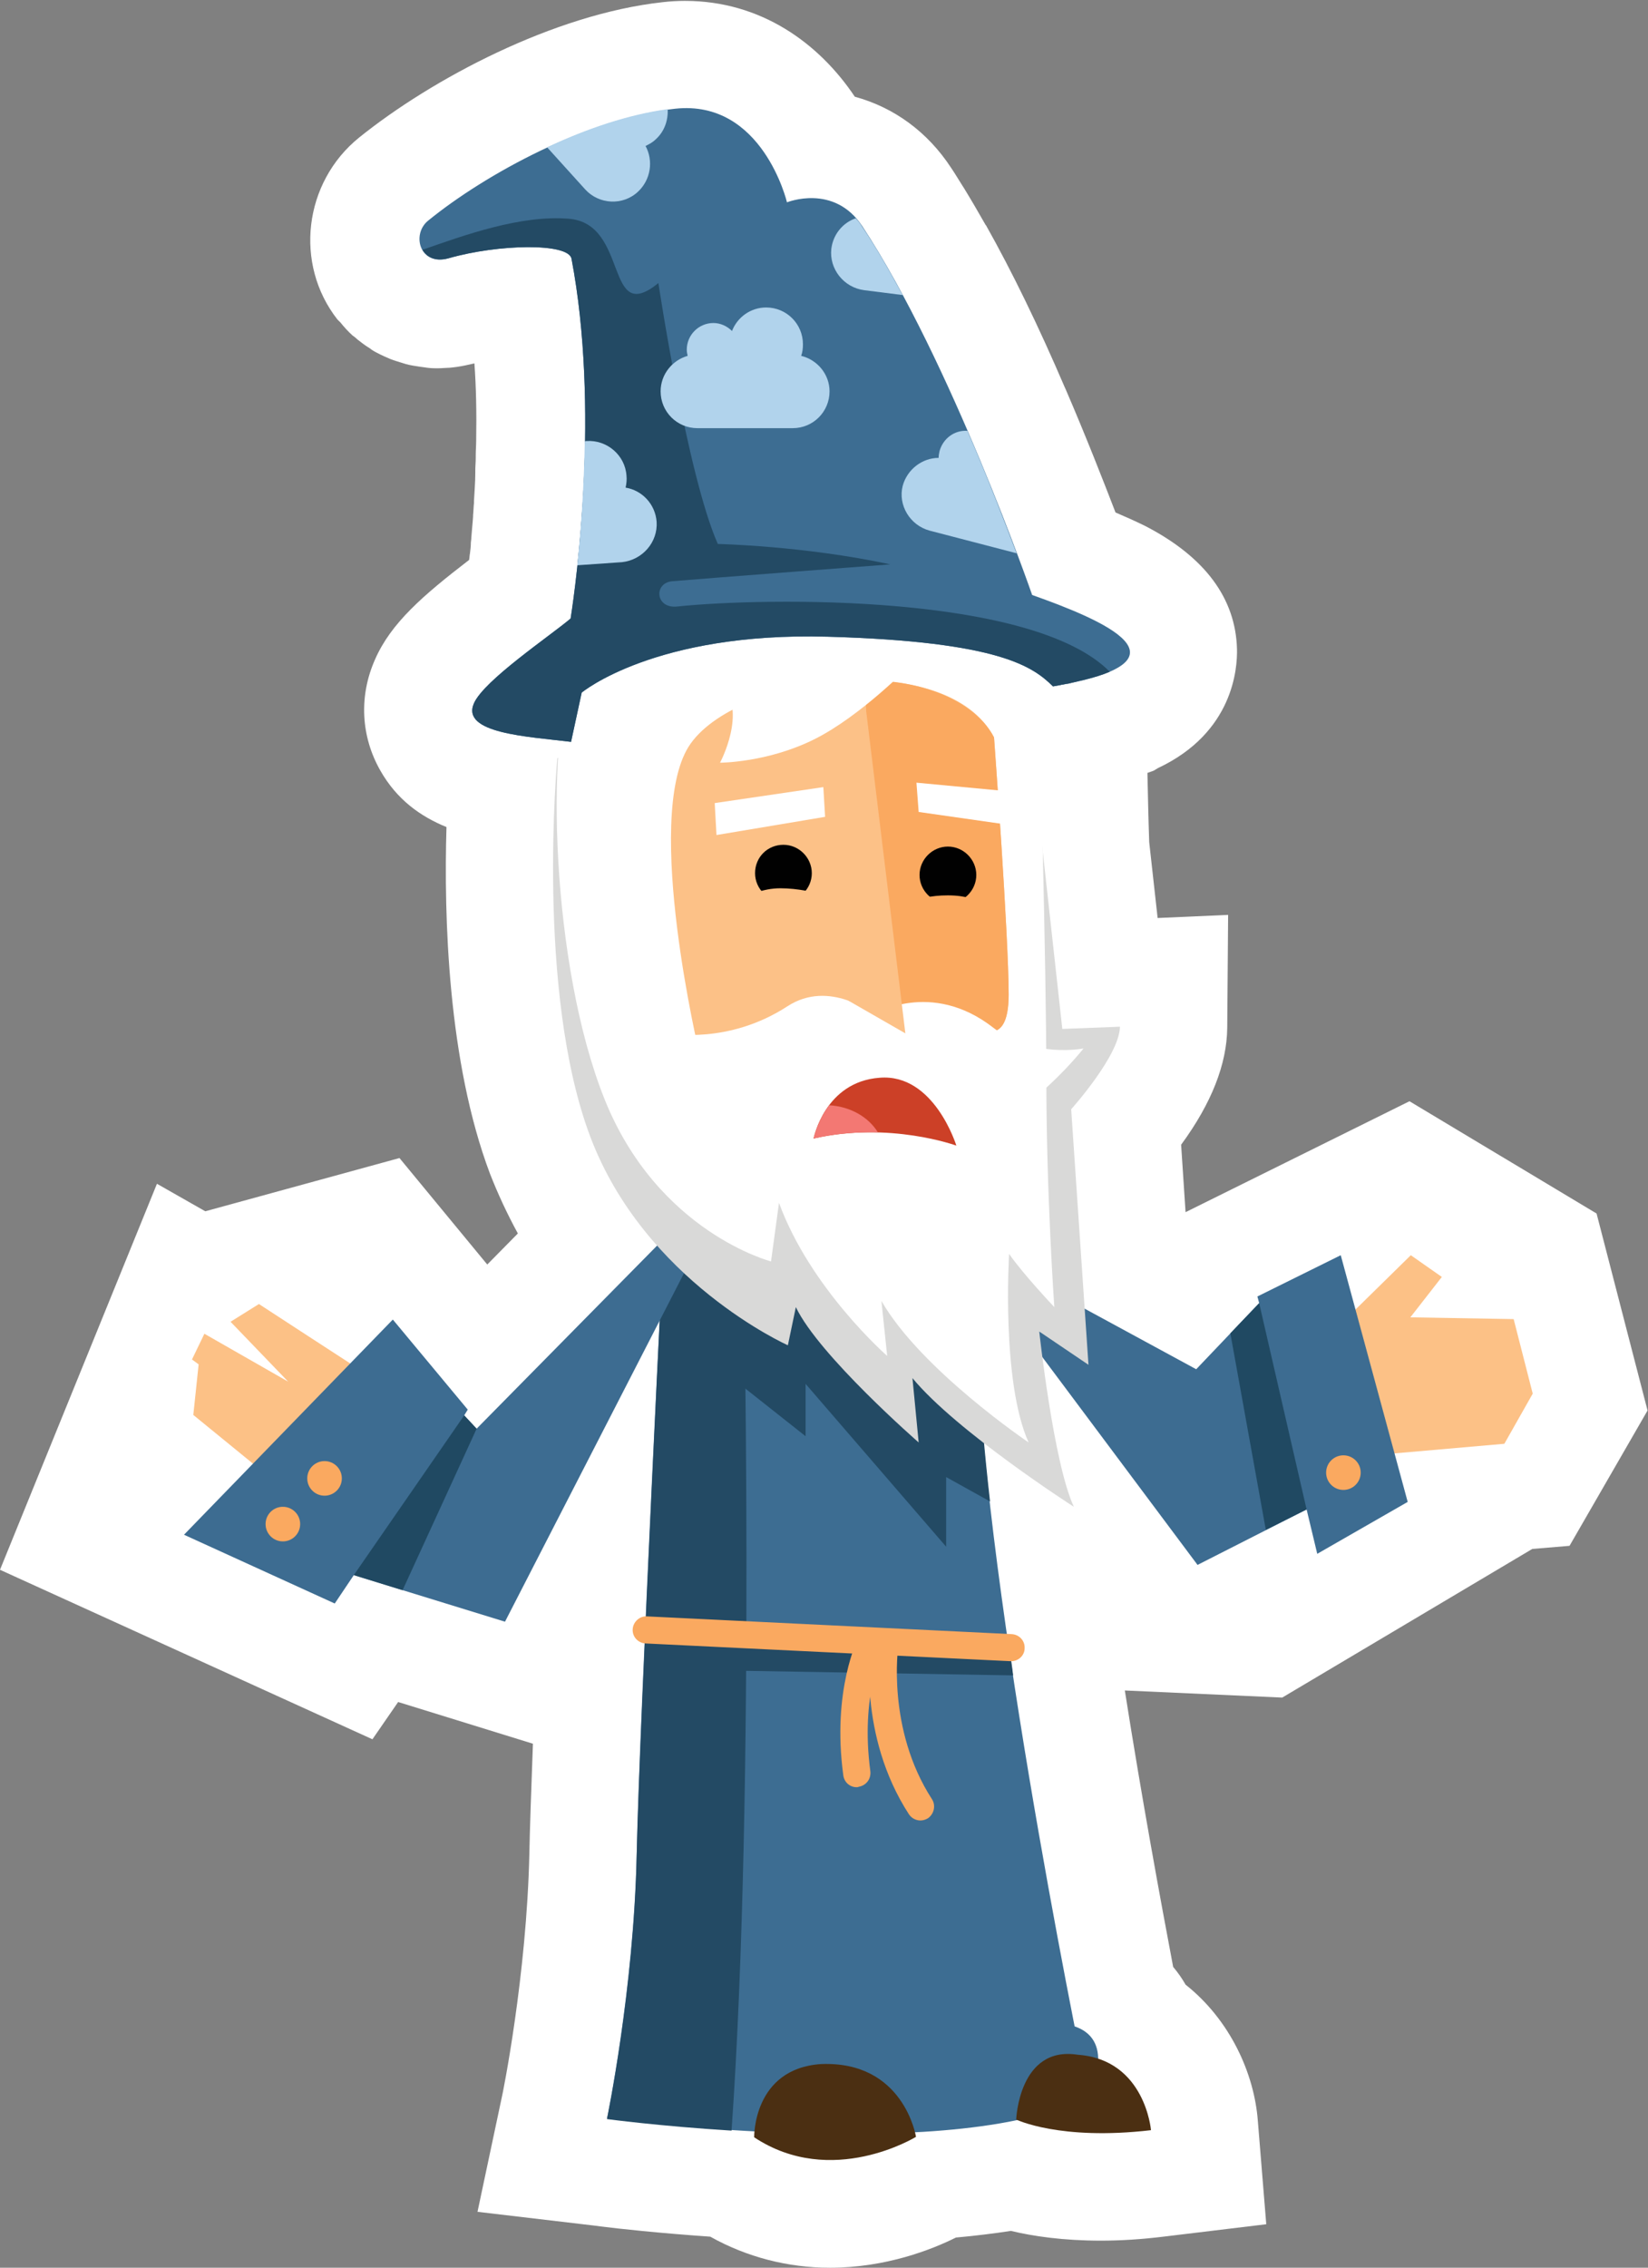 <?xml version="1.0" encoding="utf-8"?>
<!-- Generator: Adobe Illustrator 24.0.0, SVG Export Plug-In . SVG Version: 6.00 Build 0)  -->
<svg version="1.1" id="Layer_1" xmlns="http://www.w3.org/2000/svg" xmlns:xlink="http://www.w3.org/1999/xlink" x="0px" y="0px"
	 viewBox="0 0 371.7 511.1" style="enable-background:new 0 0 371.7 511.1;" xml:space="preserve">
<rect x="0" y="0" width="371.7" height="511.1" fill="#808080" stroke="none"/>
<style type="text/css">
	.st0{fill:#FFFFFF;}
	.st1{fill:#FCC186;}
	.st2{fill:#3D6C91;}
	.st3{fill:#204962;}
	.st4{fill:#FAA960;}
	.st5{fill:#3D6D92;}
	.st6{fill:#234A64;}
	.st7{fill:#4B2F12;}
	.st8{fill:#D9D9D8;}
	.st9{fill:#FCC187;}
	.st10{fill:#010101;}
	.st11{fill:#B1D3EC;}
	.st12{fill:#CC4027;}
	.st13{fill:#F37873;}
</style>
<path class="st0" d="M253.7,381c3.8,24.1,8,47,10.9,62.3c1.1,1.3,2,2.6,2.8,4c10.1,8,15.5,20.1,16.3,30.7l1.9,23.3l-23.2,2.8
	c-4.9,0.6-9.6,0.9-14.1,0.9c-8.5,0-15.3-1-20.3-2.2c-3.9,0.6-8,1.1-12.4,1.5c-5.4,2.7-15.8,6.8-28.4,6.8c-9.5,0-18.8-2.4-27-7
	c-11.6-0.8-20.7-1.8-24.7-2.3l-1.5-0.2l-26.3-3.1l5.5-25.9c0.1-0.3,5.6-27.2,6.2-55c0.1-5.4,0.4-13.7,0.8-24.6l-30.4-9.4l-5.8,8.4
	L0,353.8l35.4-87l10.9,6.2L90.1,261l19.8,24l6.9-7c-2.4-4.4-4.5-8.9-6.3-13.5c-9.5-25.2-10.4-57.9-9.8-78.1
	c-5.9-2.4-11.2-6.2-14.9-12.7c-4.4-7.7-4.9-16.8-1.2-25.1c3.6-8.2,10.8-14.4,21.2-22.4c0.1-0.5,0.1-1,0.2-1.5
	c0.1-0.8,0.2-1.6,0.2-2.4l0.1-0.9l0-0.2c0.1-1.5,0.3-3.2,0.4-4.8l0-0.3c0.1-0.9,0.1-1.8,0.2-2.7l0-0.4c0.1-2.1,0.3-4.2,0.3-6.4
	l0-0.6c0-0.9,0.1-1.8,0.1-2.8l0-0.6c0-1.1,0.1-2.3,0.1-3.4c0.1-6.1,0-11.9-0.4-17.3c-1.3,0.3-2.6,0.6-4,0.8c-0.8,0.1-1.5,0.2-2,0.2
	c-0.5,0-1.3,0.1-2.1,0.1h-0.3l-0.4,0c-1,0-1.8-0.1-2.4-0.2c-0.7-0.1-1.6-0.2-2.7-0.4c-1.2-0.2-2.1-0.5-2.7-0.7
	c-0.6-0.2-1.4-0.4-2.4-0.8c-0.9-0.4-1.9-0.8-2.8-1.3l-0.2-0.1c-0.6-0.3-1.1-0.6-1.6-1c-1-0.6-1.9-1.3-2.8-2l-0.1-0.1
	c-0.3-0.3-0.7-0.6-1-0.8c-1-0.9-1.9-1.9-2.7-2.9l-0.4-0.4l-0.3-0.3c-9.8-12.5-7.6-30.9,4.9-41c16.4-13.2,43.9-27.8,68.4-30.5
	c1.7-0.2,3.4-0.3,5.1-0.3c17.1,0,30.2,9.5,38.3,21.6c8.8,2.4,16.4,7.9,21.7,16c0.9,1.3,1.7,2.7,2.6,4.1l0.2,0.3
	c1.6,2.6,3.3,5.5,5,8.5l0.1,0.1c5.8,10.3,11.8,22.6,17.8,36.6l0.1,0.2c4.7,10.9,8.6,20.9,11.3,27.9c2.3,1,4.6,2,6.8,3.1
	c13.3,6.9,20.3,16.2,20.6,27.7c0.1,4.3-0.8,18.8-17.8,26.8l-1,0.6l-1.4,0.5c0.1,4.5,0.2,9.8,0.4,15.6l1.9,17.1l15.9-0.7l-0.2,25.5
	c-0.1,8.1-3.5,16.9-10.4,26.3l1,15.2l50.5-25l42.2,25.3l11.5,44.4L354,348.4l-8.4,0.7l-56.4,33.5L253.7,381z"/>
<g>
	<polygon class="st1" points="302,298.8 318.2,282.9 325.2,287.8 318.1,296.9 341.4,297.3 345.7,314.1 339.3,325.4 314.1,327.6 	"/>
	<g>
		<polygon class="st2" points="228.7,286.3 269.8,308.6 284,293.7 283.6,292.2 302.4,282.9 317.5,338.5 297.1,350.2 294.7,340.2 
			270.1,352.7 227.5,295.7 		"/>
		<polygon class="st3" points="285.5,344.8 294.7,340.2 284,293.7 277.5,300.5 		"/>
		<circle class="st4" cx="303" cy="331.9" r="3.9"/>
	</g>
</g>
<g>
	<path class="st5" d="M149.9,275c0,0-5.7,112.6-6.3,143.1c-0.7,30.5-6.7,59.4-6.7,59.4s81.4,10.6,108.6-5.3
		c0,0-21.6-102.9-24.9-163.7c-6-32.2-13.6-30.2-13.6-30.2L161.2,261L149.9,275z"/>
	<path class="st6" d="M160.7,307.1v-45.4l0.6-0.7l45.7,17.2c2,1.6,4,3.2,5.7,4.6c2.5,4,5.4,11.6,8,25.7c0.5,9.2,1.4,19.3,2.6,29.9
		l-9.9-5.5v15.7l-31.7-36.7v11.8L160.7,307.1z"/>
	<path class="st6" d="M143.6,418.1c0.7-30.5,6.3-143.1,6.3-143.1l8.3-10.2l9.4,15.4c0,0,2.9,122.1-2.6,200
		c-16.2-1-28.1-2.6-28.1-2.6S143,448.6,143.6,418.1z"/>
	<path class="st6" d="M227.7,371.9l-63.9-1.9l0.1,6.5l64.6,1.1C228.3,375.7,228,373.8,227.7,371.9z"/>
	<g>
		<path class="st4" d="M228.1,374.4c-0.1,0-0.1,0-0.2,0l-82.3-4c-1.7-0.1-3-1.5-2.9-3.2c0.1-1.7,1.6-3,3.2-2.9l82.3,4
			c1.7,0.1,3,1.5,2.9,3.2C231.1,373.1,229.7,374.4,228.1,374.4z"/>
	</g>
	<path class="st5" d="M238.3,456.1c0,0,10.5-0.5,9.3,9.6c-1.2,10.1-17.8,4-17.8,4L238.3,456.1z"/>
	<path class="st7" d="M229.2,477.7c0,0,9.8,4.8,30.4,2.4c0,0-1.3-15.9-16.5-17C229.8,461,229.2,477.7,229.2,477.7z"/>
	<path class="st7" d="M206.6,481.6c0,0-19,11.7-36.5,0.1c0,0-0.3-15.4,15-16.5C203.9,464.4,206.6,481.6,206.6,481.6z"/>
	<g>
		<path class="st4" d="M193.2,402.8c-1.5,0-2.8-1.1-3-2.7c-2.6-19.2,3.3-30.8,3.5-31.3c0.8-1.5,2.6-2.1,4.2-1.3
			c1.5,0.8,2.1,2.6,1.3,4.1c-0.1,0.2-5.2,10.5-2.9,27.6c0.2,1.7-0.9,3.2-2.6,3.5C193.5,402.8,193.3,402.8,193.2,402.8z"/>
	</g>
	<g>
		<path class="st4" d="M207.6,410.3c-1,0-2-0.5-2.6-1.4c-11.6-17.9-8.7-38-8.5-38.8c0.3-1.7,1.8-2.8,3.5-2.6
			c1.7,0.3,2.8,1.8,2.6,3.5l0,0c0,0.2-2.7,18.6,7.6,34.5c0.9,1.4,0.5,3.3-0.9,4.3C208.8,410.1,208.2,410.3,207.6,410.3z"/>
	</g>
</g>
<g>
	<path class="st1" d="M80.7,308.4c-0.2-0.1-22.3-14.5-22.3-14.5l-6.4,4l13,13.5l-18.9-10.8l-2.8,5.8l1.5,1.1l-1.2,11.4l15.2,12.4
		L80.7,308.4z"/>
	<polygon class="st2" points="156,283.6 150.9,278 107.5,322 104.7,319 105.5,317.7 88.6,297.4 41.5,345.9 75.5,361.4 79.8,355 
		113.9,365.5 	"/>
	<circle class="st4" cx="73.2" cy="333.2" r="3.9"/>
	<circle class="st4" cx="63.8" cy="343.5" r="3.9"/>
	<polygon class="st3" points="90.8,358.4 107.5,322 104.7,319 79.8,355 	"/>
</g>
<g>
	<path class="st8" d="M232.6,168.4l7,63.5l13-0.5c-0.1,6.5-11,18.6-11,18.6l3.9,57.6l-11.1-7.5c0,0,3.2,29.6,7.8,39.5
		c0,0-26.4-16.9-36.4-29l1.4,14.5c0,0-22.5-19.6-27.7-30.5l-1.8,8.6c0,0-32.3-14.4-44.6-47.1c-12.3-32.7-7.4-85.2-7.4-85.2
		S190.3,125.6,232.6,168.4z"/>
	<path class="st0" d="M234.4,160.8c0,0,1.6,56.2,1.6,82.4c0,26.1,1.8,51.4,1.8,51.4s-7.1-7.5-10.2-12c0,0-1.8,28.8,4.4,42.5
		c0,0-24.3-16.4-33.2-31.9l1.3,12.4c0,0-17.3-15.1-24.4-34.5l-1.8,13.2c0,0-25.6-6.6-37.6-36.7c-12-30.1-13.3-80.4-7.1-96.3
		c6.2-15.9,41.6-23.7,58.4-22.4C204.5,130.3,231.7,143.1,234.4,160.8z"/>
	<path class="st9" d="M224.2,166.2c0,0,3.3,44.7,3.3,58c0,13.3-8,6.6-8,6.6s8.9,23-8,27c-16.8,4-34.5,2.2-42.9-7.1
		c-8.4-9.3-0.4-15.3-0.4-15.3l-10.4,2.3c0,0-12.7-53-2.5-69.4C165.6,152,213.6,145.8,224.2,166.2z"/>
	<path class="st4" d="M224.2,166.2c0,0,3.3,44.7,3.3,58c0,13.3-8,6.6-8,6.6s8.9,23-8,27c-4.4,1-8.8,1.7-13.1,1.9l-0.9-39.5
		l-2.4-66.9C209.8,153.3,220.5,159,224.2,166.2z"/>
	<polygon class="st0" points="227.5,185.9 226.9,178.3 206.7,176.4 207.2,183 	"/>
	<polygon class="st0" points="185.7,177.4 186.1,184.1 161.6,188.2 161.2,181 	"/>
	<path class="st10" d="M170.3,196.8c0,3.5,2.9,6.4,6.4,6.4c3.5,0,6.4-2.9,6.4-6.4c0-3.5-2.9-6.4-6.4-6.4
		C173.1,190.4,170.3,193.2,170.3,196.8z"/>
	<path class="st10" d="M207.4,197.2c0,3.5,2.9,6.4,6.4,6.4c3.5,0,6.4-2.9,6.4-6.4c0-3.5-2.9-6.4-6.4-6.4
		C210.3,190.8,207.4,193.7,207.4,197.2z"/>
	<path class="st0" d="M244.4,236.3c0,0-11.4,2.3-20.4-4.7c-14-10.9-26.9-3-26.9-3l-1.9,34.6C195.3,263.2,222.1,263.4,244.4,236.3z"
		/>
	<path class="st0" d="M200.6,231.9l-3.5-3.3c0,0-10-8-19.5-1.8c-13.4,8.7-26.6,6.1-26.6,6.1s32.6,43.2,47.7,29.3
		C202.2,256.7,200.6,231.9,200.6,231.9z"/>
	<polygon class="st9" points="194.7,154.8 204.2,232.9 191.3,225.5 191.3,213.6 190.4,156.3 	"/>
	<path class="st0" d="M205.4,149.8c0,0-11.1,11.5-21.7,16.8c-10.6,5.3-21.3,5.3-21.3,5.3s6.2-11.5,0.4-17.7
		C157.1,148,197,140.9,205.4,149.8z"/>
</g>
<g>
	<path class="st5" d="M232.8,134.1c0,0-18.2-52.5-38.3-83.1c-6.4-9.7-17-5.4-17-5.4s-5.5-23.2-25.2-21.1
		c-19.6,2.1-42.8,14.7-55.7,25.2c-3.9,3.1-1.9,10.4,4.6,8.5c11.2-3.2,27-3.5,27.7,0.1c6.4,33.6,1.1,72.8-0.2,81.1
		c-4.6,3.9-19.5,13.9-21.8,19.1c-3,6.8,12.1,7.5,21.9,8.7l2.4-11.1c0,0,16.4-13.7,55.5-12.6c39.1,1.1,46.4,6.9,50.8,11.2
		C270.9,149,248.6,139.7,232.8,134.1z"/>
	<path class="st6" d="M239.7,154.3c0.4-0.1,0.8-0.2,1.2-0.2c0.1,0,0.3-0.1,0.4-0.1c0.4-0.1,0.8-0.2,1.2-0.3c0.1,0,0.2,0,0.3-0.1
		c0.5-0.1,0.9-0.2,1.4-0.3h0c2.5-0.6,4.5-1.2,6.1-1.9c-17.3-17.6-77.5-16.8-97.6-14.7c-4.9,0.5-5.3-5.3-1.1-5.7
		c8.2-0.7,49.2-3.8,49.2-3.8c-19.5-4.2-38.9-4.6-38.9-4.6c-6.9-15.6-13.4-58.8-13.4-58.8c-12.2,9.9-6.5-13.4-20.2-14.5
		c-10.8-0.9-23.6,3.7-33,7c1,1.7,3,2.7,5.9,1.9c11.2-3.2,27-3.5,27.7,0.1c6.4,33.6,1.1,72.8-0.2,81.1c-4.6,3.9-19.5,13.9-21.8,19.1
		c-3,6.8,12.1,7.5,21.9,8.7l2.4-11.1c0,0,16.4-13.7,55.5-12.6c39.1,1.1,46.4,6.9,50.8,11.2c0.6-0.1,1.2-0.2,1.7-0.3
		C239.4,154.3,239.5,154.3,239.7,154.3z"/>
	<path class="st11" d="M148.1,117.6c-0.3-4-3.3-7.1-7-7.7c0.2-0.9,0.3-1.8,0.2-2.7c-0.3-4.6-4.4-8.1-9-7.8c-0.1,0-0.3,0-0.4,0.1
		c-0.2,10.8-0.9,20.5-1.7,27.9l10.1-0.7C144.9,126.2,148.4,122.2,148.1,117.6z"/>
	<path class="st11" d="M194.9,65.4l8.7,1.1c-3-5.5-6-10.8-9.2-15.5c-0.4-0.7-0.9-1.3-1.4-1.8c-2.9,1-5.1,3.6-5.5,6.9
		C187,60.6,190.3,64.8,194.9,65.4z"/>
	<path class="st11" d="M132,42.7c3.1,3.4,8.5,3.7,11.9,0.5c2.9-2.7,3.5-7,1.7-10.3c0.8-0.4,1.6-0.8,2.3-1.5c2-1.8,2.8-4.3,2.7-6.8
		c-8.8,1.2-18.3,4.4-27.2,8.6L132,42.7z"/>
	<path class="st11" d="M209.7,119.6l19.6,5.1c-2.6-6.8-6.4-16.8-11.1-27.6c-2.9-0.2-5.5,1.7-6.3,4.6c-0.1,0.5-0.2,1-0.2,1.5
		c-3.7,0-7.1,2.6-8.1,6.3C202.5,113.8,205.2,118.4,209.7,119.6z"/>
	<path class="st11" d="M180.7,80.2c0.3-0.8,0.4-1.7,0.4-2.6c0-4.6-3.7-8.3-8.3-8.3c-3.5,0-6.5,2.2-7.7,5.3c-1.1-1.1-2.6-1.8-4.2-1.8
		c-3.3,0-6,2.7-6,6c0,0.5,0.1,1,0.2,1.4c-3.5,1-6.1,4.2-6.1,8c0,4.6,3.7,8.3,8.3,8.3h21.5c4.6,0,8.3-3.7,8.3-8.3
		C187.1,84.4,184.4,81.1,180.7,80.2z"/>
</g>
<g>
	<path class="st9" d="M162.9,206.4c0,0,5.1-6.2,13.1-6.2c7.9,0,15.2,3.5,15.2,3.5l-2.7,15.5l-24.5,0.5L162.9,206.4z"/>
	<path class="st4" d="M204.9,204.7c0,0,0.9-2.9,8.9-2.9c8.1,0,9.2,3.9,9.2,3.9l-1.2,7.1c0,0-8.7,3.2-9.5,3.3
		c-0.8,0.1-7.7-0.8-7.7-0.8L204.9,204.7z"/>
</g>
<g>
	<g>
		<path class="st12" d="M215.7,258.2c0,0-15-5.5-32.2-1.6c0,0,2.5-12.8,14.9-13.7C210.7,241.9,215.7,258.2,215.7,258.2z"/>
	</g>
	<path class="st13" d="M198,255.2c-4.4-0.1-9.3,0.2-14.5,1.4c0,0,0.8-3.8,3.5-7.5C191.9,249.4,195.9,251.8,198,255.2z"/>
</g>
</svg>
